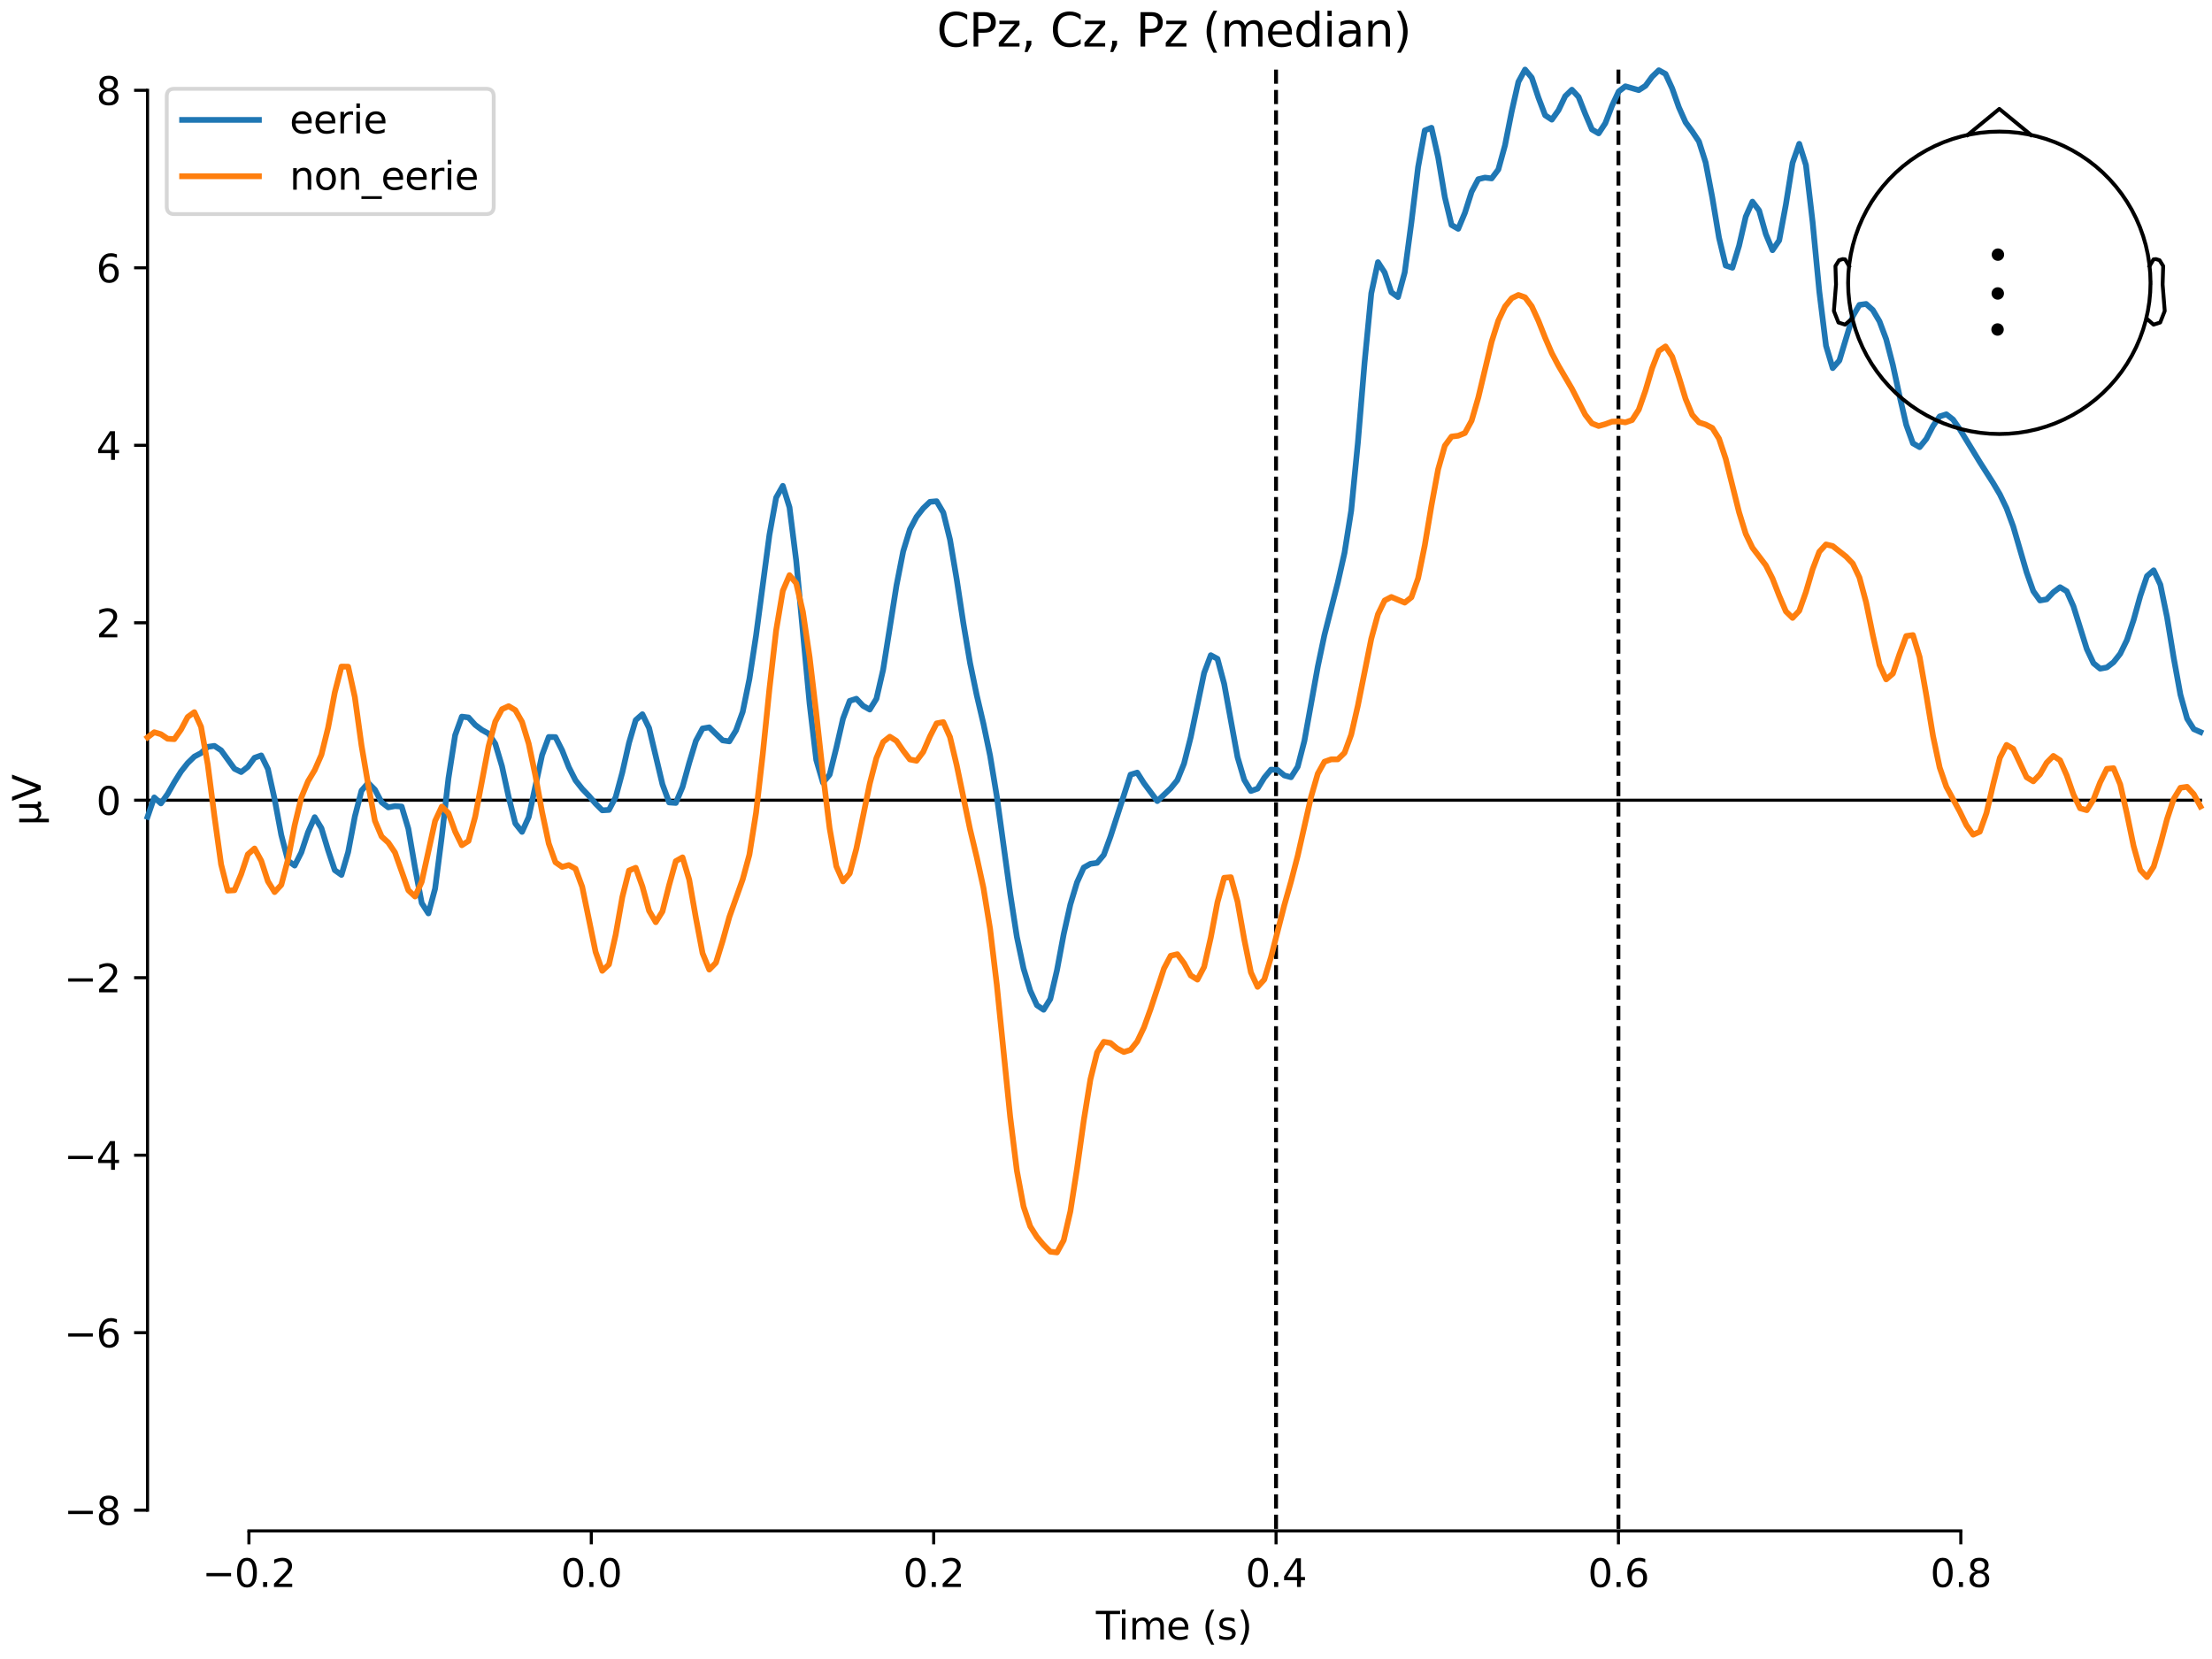<?xml version="1.0" encoding="utf-8" standalone="no"?>
<!DOCTYPE svg PUBLIC "-//W3C//DTD SVG 1.1//EN"
  "http://www.w3.org/Graphics/SVG/1.1/DTD/svg11.dtd">
<svg xmlns:xlink="http://www.w3.org/1999/xlink" width="576pt" height="432pt" viewBox="0 0 576 432" xmlns="http://www.w3.org/2000/svg" version="1.1">
 <defs>
  <style type="text/css">*{stroke-linejoin: round; stroke-linecap: butt}</style>
 </defs>
 <g id="figure_1">
  <g id="patch_1">
   <path d="M 0 432 
L 576 432 
L 576 0 
L 0 0 
z
" style="fill: #ffffff"/>
  </g>
  <g id="axes_1">
   <g id="patch_2">
    <path d="M 38.421 398.644 
L 573 398.644 
L 573 18.118 
L 38.421 18.118 
L 38.421 398.644 
z
" style="fill: none; opacity: 0"/>
   </g>
   <g id="patch_3">
    <path d="M 38.421 393.245 
L 38.421 23.517 
" style="fill: none; stroke: #000000; stroke-width: 0.8; stroke-linejoin: miter; stroke-linecap: square"/>
   </g>
   <g id="LineCollection_1">
    <path d="M 332.282 18.118 
L 332.282 398.644 
" clip-path="url(#pbbc30644c7)" style="fill: none; stroke-dasharray: 3.7,1.6; stroke-dashoffset: 0; stroke: #000000"/>
    <path d="M 421.437 18.118 
L 421.437 398.644 
" clip-path="url(#pbbc30644c7)" style="fill: none; stroke-dasharray: 3.7,1.6; stroke-dashoffset: 0; stroke: #000000"/>
   </g>
   <g id="matplotlib.axis_1">
    <g id="xtick_1">
     <g id="line2d_1">
      <defs>
       <path id="m40dc0e1b56" d="M 0 0 
L 0 3.5 
" style="stroke: #000000; stroke-width: 0.8"/>
      </defs>
      <g>
       <use xlink:href="#m40dc0e1b56" x="64.819" y="398.644" style="stroke: #000000; stroke-width: 0.8"/>
      </g>
     </g>
     <g id="text_1">
      <!-- −0.2 -->
      <g transform="translate(52.677 413.242) scale(0.1 -0.1)">
       <defs>
        <path id="DejaVuSans-2212" d="M 678 2272 
L 4684 2272 
L 4684 1741 
L 678 1741 
L 678 2272 
z
" transform="scale(0.016)"/>
        <path id="DejaVuSans-30" d="M 2034 4250 
Q 1547 4250 1301 3770 
Q 1056 3291 1056 2328 
Q 1056 1369 1301 889 
Q 1547 409 2034 409 
Q 2525 409 2770 889 
Q 3016 1369 3016 2328 
Q 3016 3291 2770 3770 
Q 2525 4250 2034 4250 
z
M 2034 4750 
Q 2819 4750 3233 4129 
Q 3647 3509 3647 2328 
Q 3647 1150 3233 529 
Q 2819 -91 2034 -91 
Q 1250 -91 836 529 
Q 422 1150 422 2328 
Q 422 3509 836 4129 
Q 1250 4750 2034 4750 
z
" transform="scale(0.016)"/>
        <path id="DejaVuSans-2e" d="M 684 794 
L 1344 794 
L 1344 0 
L 684 0 
L 684 794 
z
" transform="scale(0.016)"/>
        <path id="DejaVuSans-32" d="M 1228 531 
L 3431 531 
L 3431 0 
L 469 0 
L 469 531 
Q 828 903 1448 1529 
Q 2069 2156 2228 2338 
Q 2531 2678 2651 2914 
Q 2772 3150 2772 3378 
Q 2772 3750 2511 3984 
Q 2250 4219 1831 4219 
Q 1534 4219 1204 4116 
Q 875 4013 500 3803 
L 500 4441 
Q 881 4594 1212 4672 
Q 1544 4750 1819 4750 
Q 2544 4750 2975 4387 
Q 3406 4025 3406 3419 
Q 3406 3131 3298 2873 
Q 3191 2616 2906 2266 
Q 2828 2175 2409 1742 
Q 1991 1309 1228 531 
z
" transform="scale(0.016)"/>
       </defs>
       <use xlink:href="#DejaVuSans-2212"/>
       <use xlink:href="#DejaVuSans-30" transform="translate(83.789 0)"/>
       <use xlink:href="#DejaVuSans-2e" transform="translate(147.412 0)"/>
       <use xlink:href="#DejaVuSans-32" transform="translate(179.199 0)"/>
      </g>
     </g>
    </g>
    <g id="xtick_2">
     <g id="line2d_2">
      <g>
       <use xlink:href="#m40dc0e1b56" x="153.973" y="398.644" style="stroke: #000000; stroke-width: 0.8"/>
      </g>
     </g>
     <g id="text_2">
      <!-- 0.0 -->
      <g transform="translate(146.022 413.242) scale(0.1 -0.1)">
       <use xlink:href="#DejaVuSans-30"/>
       <use xlink:href="#DejaVuSans-2e" transform="translate(63.623 0)"/>
       <use xlink:href="#DejaVuSans-30" transform="translate(95.41 0)"/>
      </g>
     </g>
    </g>
    <g id="xtick_3">
     <g id="line2d_3">
      <g>
       <use xlink:href="#m40dc0e1b56" x="243.128" y="398.644" style="stroke: #000000; stroke-width: 0.8"/>
      </g>
     </g>
     <g id="text_3">
      <!-- 0.2 -->
      <g transform="translate(235.176 413.242) scale(0.1 -0.1)">
       <use xlink:href="#DejaVuSans-30"/>
       <use xlink:href="#DejaVuSans-2e" transform="translate(63.623 0)"/>
       <use xlink:href="#DejaVuSans-32" transform="translate(95.41 0)"/>
      </g>
     </g>
    </g>
    <g id="xtick_4">
     <g id="line2d_4">
      <g>
       <use xlink:href="#m40dc0e1b56" x="332.282" y="398.644" style="stroke: #000000; stroke-width: 0.8"/>
      </g>
     </g>
     <g id="text_4">
      <!-- 0.4 -->
      <g transform="translate(324.331 413.242) scale(0.1 -0.1)">
       <defs>
        <path id="DejaVuSans-34" d="M 2419 4116 
L 825 1625 
L 2419 1625 
L 2419 4116 
z
M 2253 4666 
L 3047 4666 
L 3047 1625 
L 3713 1625 
L 3713 1100 
L 3047 1100 
L 3047 0 
L 2419 0 
L 2419 1100 
L 313 1100 
L 313 1709 
L 2253 4666 
z
" transform="scale(0.016)"/>
       </defs>
       <use xlink:href="#DejaVuSans-30"/>
       <use xlink:href="#DejaVuSans-2e" transform="translate(63.623 0)"/>
       <use xlink:href="#DejaVuSans-34" transform="translate(95.41 0)"/>
      </g>
     </g>
    </g>
    <g id="xtick_5">
     <g id="line2d_5">
      <g>
       <use xlink:href="#m40dc0e1b56" x="421.437" y="398.644" style="stroke: #000000; stroke-width: 0.8"/>
      </g>
     </g>
     <g id="text_5">
      <!-- 0.6 -->
      <g transform="translate(413.485 413.242) scale(0.1 -0.1)">
       <defs>
        <path id="DejaVuSans-36" d="M 2113 2584 
Q 1688 2584 1439 2293 
Q 1191 2003 1191 1497 
Q 1191 994 1439 701 
Q 1688 409 2113 409 
Q 2538 409 2786 701 
Q 3034 994 3034 1497 
Q 3034 2003 2786 2293 
Q 2538 2584 2113 2584 
z
M 3366 4563 
L 3366 3988 
Q 3128 4100 2886 4159 
Q 2644 4219 2406 4219 
Q 1781 4219 1451 3797 
Q 1122 3375 1075 2522 
Q 1259 2794 1537 2939 
Q 1816 3084 2150 3084 
Q 2853 3084 3261 2657 
Q 3669 2231 3669 1497 
Q 3669 778 3244 343 
Q 2819 -91 2113 -91 
Q 1303 -91 875 529 
Q 447 1150 447 2328 
Q 447 3434 972 4092 
Q 1497 4750 2381 4750 
Q 2619 4750 2861 4703 
Q 3103 4656 3366 4563 
z
" transform="scale(0.016)"/>
       </defs>
       <use xlink:href="#DejaVuSans-30"/>
       <use xlink:href="#DejaVuSans-2e" transform="translate(63.623 0)"/>
       <use xlink:href="#DejaVuSans-36" transform="translate(95.41 0)"/>
      </g>
     </g>
    </g>
    <g id="xtick_6">
     <g id="line2d_6">
      <g>
       <use xlink:href="#m40dc0e1b56" x="510.592" y="398.644" style="stroke: #000000; stroke-width: 0.8"/>
      </g>
     </g>
     <g id="text_6">
      <!-- 0.8 -->
      <g transform="translate(502.64 413.242) scale(0.1 -0.1)">
       <defs>
        <path id="DejaVuSans-38" d="M 2034 2216 
Q 1584 2216 1326 1975 
Q 1069 1734 1069 1313 
Q 1069 891 1326 650 
Q 1584 409 2034 409 
Q 2484 409 2743 651 
Q 3003 894 3003 1313 
Q 3003 1734 2745 1975 
Q 2488 2216 2034 2216 
z
M 1403 2484 
Q 997 2584 770 2862 
Q 544 3141 544 3541 
Q 544 4100 942 4425 
Q 1341 4750 2034 4750 
Q 2731 4750 3128 4425 
Q 3525 4100 3525 3541 
Q 3525 3141 3298 2862 
Q 3072 2584 2669 2484 
Q 3125 2378 3379 2068 
Q 3634 1759 3634 1313 
Q 3634 634 3220 271 
Q 2806 -91 2034 -91 
Q 1263 -91 848 271 
Q 434 634 434 1313 
Q 434 1759 690 2068 
Q 947 2378 1403 2484 
z
M 1172 3481 
Q 1172 3119 1398 2916 
Q 1625 2713 2034 2713 
Q 2441 2713 2670 2916 
Q 2900 3119 2900 3481 
Q 2900 3844 2670 4047 
Q 2441 4250 2034 4250 
Q 1625 4250 1398 4047 
Q 1172 3844 1172 3481 
z
" transform="scale(0.016)"/>
       </defs>
       <use xlink:href="#DejaVuSans-30"/>
       <use xlink:href="#DejaVuSans-2e" transform="translate(63.623 0)"/>
       <use xlink:href="#DejaVuSans-38" transform="translate(95.41 0)"/>
      </g>
     </g>
    </g>
    <g id="text_7">
     <!-- Time (s) -->
     <g transform="translate(285.381 426.92) scale(0.1 -0.1)">
      <defs>
       <path id="DejaVuSans-54" d="M -19 4666 
L 3928 4666 
L 3928 4134 
L 2272 4134 
L 2272 0 
L 1638 0 
L 1638 4134 
L -19 4134 
L -19 4666 
z
" transform="scale(0.016)"/>
       <path id="DejaVuSans-69" d="M 603 3500 
L 1178 3500 
L 1178 0 
L 603 0 
L 603 3500 
z
M 603 4863 
L 1178 4863 
L 1178 4134 
L 603 4134 
L 603 4863 
z
" transform="scale(0.016)"/>
       <path id="DejaVuSans-6d" d="M 3328 2828 
Q 3544 3216 3844 3400 
Q 4144 3584 4550 3584 
Q 5097 3584 5394 3201 
Q 5691 2819 5691 2113 
L 5691 0 
L 5113 0 
L 5113 2094 
Q 5113 2597 4934 2840 
Q 4756 3084 4391 3084 
Q 3944 3084 3684 2787 
Q 3425 2491 3425 1978 
L 3425 0 
L 2847 0 
L 2847 2094 
Q 2847 2600 2669 2842 
Q 2491 3084 2119 3084 
Q 1678 3084 1418 2786 
Q 1159 2488 1159 1978 
L 1159 0 
L 581 0 
L 581 3500 
L 1159 3500 
L 1159 2956 
Q 1356 3278 1631 3431 
Q 1906 3584 2284 3584 
Q 2666 3584 2933 3390 
Q 3200 3197 3328 2828 
z
" transform="scale(0.016)"/>
       <path id="DejaVuSans-65" d="M 3597 1894 
L 3597 1613 
L 953 1613 
Q 991 1019 1311 708 
Q 1631 397 2203 397 
Q 2534 397 2845 478 
Q 3156 559 3463 722 
L 3463 178 
Q 3153 47 2828 -22 
Q 2503 -91 2169 -91 
Q 1331 -91 842 396 
Q 353 884 353 1716 
Q 353 2575 817 3079 
Q 1281 3584 2069 3584 
Q 2775 3584 3186 3129 
Q 3597 2675 3597 1894 
z
M 3022 2063 
Q 3016 2534 2758 2815 
Q 2500 3097 2075 3097 
Q 1594 3097 1305 2825 
Q 1016 2553 972 2059 
L 3022 2063 
z
" transform="scale(0.016)"/>
       <path id="DejaVuSans-20" transform="scale(0.016)"/>
       <path id="DejaVuSans-28" d="M 1984 4856 
Q 1566 4138 1362 3434 
Q 1159 2731 1159 2009 
Q 1159 1288 1364 580 
Q 1569 -128 1984 -844 
L 1484 -844 
Q 1016 -109 783 600 
Q 550 1309 550 2009 
Q 550 2706 781 3412 
Q 1013 4119 1484 4856 
L 1984 4856 
z
" transform="scale(0.016)"/>
       <path id="DejaVuSans-73" d="M 2834 3397 
L 2834 2853 
Q 2591 2978 2328 3040 
Q 2066 3103 1784 3103 
Q 1356 3103 1142 2972 
Q 928 2841 928 2578 
Q 928 2378 1081 2264 
Q 1234 2150 1697 2047 
L 1894 2003 
Q 2506 1872 2764 1633 
Q 3022 1394 3022 966 
Q 3022 478 2636 193 
Q 2250 -91 1575 -91 
Q 1294 -91 989 -36 
Q 684 19 347 128 
L 347 722 
Q 666 556 975 473 
Q 1284 391 1588 391 
Q 1994 391 2212 530 
Q 2431 669 2431 922 
Q 2431 1156 2273 1281 
Q 2116 1406 1581 1522 
L 1381 1569 
Q 847 1681 609 1914 
Q 372 2147 372 2553 
Q 372 3047 722 3315 
Q 1072 3584 1716 3584 
Q 2034 3584 2315 3537 
Q 2597 3491 2834 3397 
z
" transform="scale(0.016)"/>
       <path id="DejaVuSans-29" d="M 513 4856 
L 1013 4856 
Q 1481 4119 1714 3412 
Q 1947 2706 1947 2009 
Q 1947 1309 1714 600 
Q 1481 -109 1013 -844 
L 513 -844 
Q 928 -128 1133 580 
Q 1338 1288 1338 2009 
Q 1338 2731 1133 3434 
Q 928 4138 513 4856 
z
" transform="scale(0.016)"/>
      </defs>
      <use xlink:href="#DejaVuSans-54"/>
      <use xlink:href="#DejaVuSans-69" transform="translate(57.959 0)"/>
      <use xlink:href="#DejaVuSans-6d" transform="translate(85.742 0)"/>
      <use xlink:href="#DejaVuSans-65" transform="translate(183.154 0)"/>
      <use xlink:href="#DejaVuSans-20" transform="translate(244.678 0)"/>
      <use xlink:href="#DejaVuSans-28" transform="translate(276.465 0)"/>
      <use xlink:href="#DejaVuSans-73" transform="translate(315.479 0)"/>
      <use xlink:href="#DejaVuSans-29" transform="translate(367.578 0)"/>
     </g>
    </g>
   </g>
   <g id="matplotlib.axis_2">
    <g id="ytick_1">
     <g id="line2d_7">
      <defs>
       <path id="ma858493336" d="M 0 0 
L -3.5 0 
" style="stroke: #000000; stroke-width: 0.8"/>
      </defs>
      <g>
       <use xlink:href="#ma858493336" x="38.421" y="393.245" style="stroke: #000000; stroke-width: 0.8"/>
      </g>
     </g>
     <g id="text_8">
      <!-- −8 -->
      <g transform="translate(16.678 397.044) scale(0.1 -0.1)">
       <use xlink:href="#DejaVuSans-2212"/>
       <use xlink:href="#DejaVuSans-38" transform="translate(83.789 0)"/>
      </g>
     </g>
    </g>
    <g id="ytick_2">
     <g id="line2d_8">
      <g>
       <use xlink:href="#ma858493336" x="38.421" y="347.029" style="stroke: #000000; stroke-width: 0.8"/>
      </g>
     </g>
     <g id="text_9">
      <!-- −6 -->
      <g transform="translate(16.678 350.828) scale(0.1 -0.1)">
       <use xlink:href="#DejaVuSans-2212"/>
       <use xlink:href="#DejaVuSans-36" transform="translate(83.789 0)"/>
      </g>
     </g>
    </g>
    <g id="ytick_3">
     <g id="line2d_9">
      <g>
       <use xlink:href="#ma858493336" x="38.421" y="300.813" style="stroke: #000000; stroke-width: 0.8"/>
      </g>
     </g>
     <g id="text_10">
      <!-- −4 -->
      <g transform="translate(16.678 304.612) scale(0.1 -0.1)">
       <use xlink:href="#DejaVuSans-2212"/>
       <use xlink:href="#DejaVuSans-34" transform="translate(83.789 0)"/>
      </g>
     </g>
    </g>
    <g id="ytick_4">
     <g id="line2d_10">
      <g>
       <use xlink:href="#ma858493336" x="38.421" y="254.597" style="stroke: #000000; stroke-width: 0.8"/>
      </g>
     </g>
     <g id="text_11">
      <!-- −2 -->
      <g transform="translate(16.678 258.396) scale(0.1 -0.1)">
       <use xlink:href="#DejaVuSans-2212"/>
       <use xlink:href="#DejaVuSans-32" transform="translate(83.789 0)"/>
      </g>
     </g>
    </g>
    <g id="ytick_5">
     <g id="line2d_11">
      <g>
       <use xlink:href="#ma858493336" x="38.421" y="208.381" style="stroke: #000000; stroke-width: 0.8"/>
      </g>
     </g>
     <g id="text_12">
      <!-- 0 -->
      <g transform="translate(25.058 212.18) scale(0.1 -0.1)">
       <use xlink:href="#DejaVuSans-30"/>
      </g>
     </g>
    </g>
    <g id="ytick_6">
     <g id="line2d_12">
      <g>
       <use xlink:href="#ma858493336" x="38.421" y="162.165" style="stroke: #000000; stroke-width: 0.8"/>
      </g>
     </g>
     <g id="text_13">
      <!-- 2 -->
      <g transform="translate(25.058 165.964) scale(0.1 -0.1)">
       <use xlink:href="#DejaVuSans-32"/>
      </g>
     </g>
    </g>
    <g id="ytick_7">
     <g id="line2d_13">
      <g>
       <use xlink:href="#ma858493336" x="38.421" y="115.949" style="stroke: #000000; stroke-width: 0.8"/>
      </g>
     </g>
     <g id="text_14">
      <!-- 4 -->
      <g transform="translate(25.058 119.748) scale(0.1 -0.1)">
       <use xlink:href="#DejaVuSans-34"/>
      </g>
     </g>
    </g>
    <g id="ytick_8">
     <g id="line2d_14">
      <g>
       <use xlink:href="#ma858493336" x="38.421" y="69.733" style="stroke: #000000; stroke-width: 0.8"/>
      </g>
     </g>
     <g id="text_15">
      <!-- 6 -->
      <g transform="translate(25.058 73.532) scale(0.1 -0.1)">
       <use xlink:href="#DejaVuSans-36"/>
      </g>
     </g>
    </g>
    <g id="ytick_9">
     <g id="line2d_15">
      <g>
       <use xlink:href="#ma858493336" x="38.421" y="23.517" style="stroke: #000000; stroke-width: 0.8"/>
      </g>
     </g>
     <g id="text_16">
      <!-- 8 -->
      <g transform="translate(25.058 27.316) scale(0.1 -0.1)">
       <use xlink:href="#DejaVuSans-38"/>
      </g>
     </g>
    </g>
    <g id="text_17">
     <!-- µV -->
     <g transform="translate(10.599 214.982) rotate(-90) scale(0.1 -0.1)">
      <defs>
       <path id="DejaVuSans-b5" d="M 544 -1331 
L 544 3500 
L 1119 3500 
L 1119 1325 
Q 1119 872 1334 640 
Q 1550 409 1972 409 
Q 2434 409 2667 671 
Q 2900 934 2900 1459 
L 2900 3500 
L 3475 3500 
L 3475 806 
Q 3475 619 3529 530 
Q 3584 441 3700 441 
Q 3728 441 3778 458 
Q 3828 475 3916 513 
L 3916 50 
Q 3788 -22 3673 -56 
Q 3559 -91 3450 -91 
Q 3234 -91 3106 31 
Q 2978 153 2931 403 
Q 2775 156 2548 32 
Q 2322 -91 2016 -91 
Q 1697 -91 1473 31 
Q 1250 153 1119 397 
L 1119 -1331 
L 544 -1331 
z
" transform="scale(0.016)"/>
       <path id="DejaVuSans-56" d="M 1831 0 
L 50 4666 
L 709 4666 
L 2188 738 
L 3669 4666 
L 4325 4666 
L 2547 0 
L 1831 0 
z
" transform="scale(0.016)"/>
      </defs>
      <use xlink:href="#DejaVuSans-b5"/>
      <use xlink:href="#DejaVuSans-56" transform="translate(63.623 0)"/>
     </g>
    </g>
   </g>
   <g id="patch_4">
    <path d="M 64.819 398.644 
L 510.592 398.644 
" style="fill: none; stroke: #000000; stroke-width: 0.8; stroke-linejoin: miter; stroke-linecap: square"/>
   </g>
   <g id="patch_5">
    <path d="M 38.421 208.381 
L 573 208.381 
" style="fill: none; stroke: #000000; stroke-width: 0.8; stroke-linejoin: miter; stroke-linecap: square"/>
   </g>
   <g id="text_18">
    <!-- CPz, Cz, Pz (median) -->
    <g transform="translate(243.94 12.118) scale(0.12 -0.12)">
     <defs>
      <path id="DejaVuSans-43" d="M 4122 4306 
L 4122 3641 
Q 3803 3938 3442 4084 
Q 3081 4231 2675 4231 
Q 1875 4231 1450 3742 
Q 1025 3253 1025 2328 
Q 1025 1406 1450 917 
Q 1875 428 2675 428 
Q 3081 428 3442 575 
Q 3803 722 4122 1019 
L 4122 359 
Q 3791 134 3420 21 
Q 3050 -91 2638 -91 
Q 1578 -91 968 557 
Q 359 1206 359 2328 
Q 359 3453 968 4101 
Q 1578 4750 2638 4750 
Q 3056 4750 3426 4639 
Q 3797 4528 4122 4306 
z
" transform="scale(0.016)"/>
      <path id="DejaVuSans-50" d="M 1259 4147 
L 1259 2394 
L 2053 2394 
Q 2494 2394 2734 2622 
Q 2975 2850 2975 3272 
Q 2975 3691 2734 3919 
Q 2494 4147 2053 4147 
L 1259 4147 
z
M 628 4666 
L 2053 4666 
Q 2838 4666 3239 4311 
Q 3641 3956 3641 3272 
Q 3641 2581 3239 2228 
Q 2838 1875 2053 1875 
L 1259 1875 
L 1259 0 
L 628 0 
L 628 4666 
z
" transform="scale(0.016)"/>
      <path id="DejaVuSans-7a" d="M 353 3500 
L 3084 3500 
L 3084 2975 
L 922 459 
L 3084 459 
L 3084 0 
L 275 0 
L 275 525 
L 2438 3041 
L 353 3041 
L 353 3500 
z
" transform="scale(0.016)"/>
      <path id="DejaVuSans-2c" d="M 750 794 
L 1409 794 
L 1409 256 
L 897 -744 
L 494 -744 
L 750 256 
L 750 794 
z
" transform="scale(0.016)"/>
      <path id="DejaVuSans-64" d="M 2906 2969 
L 2906 4863 
L 3481 4863 
L 3481 0 
L 2906 0 
L 2906 525 
Q 2725 213 2448 61 
Q 2172 -91 1784 -91 
Q 1150 -91 751 415 
Q 353 922 353 1747 
Q 353 2572 751 3078 
Q 1150 3584 1784 3584 
Q 2172 3584 2448 3432 
Q 2725 3281 2906 2969 
z
M 947 1747 
Q 947 1113 1208 752 
Q 1469 391 1925 391 
Q 2381 391 2643 752 
Q 2906 1113 2906 1747 
Q 2906 2381 2643 2742 
Q 2381 3103 1925 3103 
Q 1469 3103 1208 2742 
Q 947 2381 947 1747 
z
" transform="scale(0.016)"/>
      <path id="DejaVuSans-61" d="M 2194 1759 
Q 1497 1759 1228 1600 
Q 959 1441 959 1056 
Q 959 750 1161 570 
Q 1363 391 1709 391 
Q 2188 391 2477 730 
Q 2766 1069 2766 1631 
L 2766 1759 
L 2194 1759 
z
M 3341 1997 
L 3341 0 
L 2766 0 
L 2766 531 
Q 2569 213 2275 61 
Q 1981 -91 1556 -91 
Q 1019 -91 701 211 
Q 384 513 384 1019 
Q 384 1609 779 1909 
Q 1175 2209 1959 2209 
L 2766 2209 
L 2766 2266 
Q 2766 2663 2505 2880 
Q 2244 3097 1772 3097 
Q 1472 3097 1187 3025 
Q 903 2953 641 2809 
L 641 3341 
Q 956 3463 1253 3523 
Q 1550 3584 1831 3584 
Q 2591 3584 2966 3190 
Q 3341 2797 3341 1997 
z
" transform="scale(0.016)"/>
      <path id="DejaVuSans-6e" d="M 3513 2113 
L 3513 0 
L 2938 0 
L 2938 2094 
Q 2938 2591 2744 2837 
Q 2550 3084 2163 3084 
Q 1697 3084 1428 2787 
Q 1159 2491 1159 1978 
L 1159 0 
L 581 0 
L 581 3500 
L 1159 3500 
L 1159 2956 
Q 1366 3272 1645 3428 
Q 1925 3584 2291 3584 
Q 2894 3584 3203 3211 
Q 3513 2838 3513 2113 
z
" transform="scale(0.016)"/>
     </defs>
     <use xlink:href="#DejaVuSans-43"/>
     <use xlink:href="#DejaVuSans-50" transform="translate(69.824 0)"/>
     <use xlink:href="#DejaVuSans-7a" transform="translate(130.127 0)"/>
     <use xlink:href="#DejaVuSans-2c" transform="translate(182.617 0)"/>
     <use xlink:href="#DejaVuSans-20" transform="translate(214.404 0)"/>
     <use xlink:href="#DejaVuSans-43" transform="translate(246.191 0)"/>
     <use xlink:href="#DejaVuSans-7a" transform="translate(316.016 0)"/>
     <use xlink:href="#DejaVuSans-2c" transform="translate(368.506 0)"/>
     <use xlink:href="#DejaVuSans-20" transform="translate(400.293 0)"/>
     <use xlink:href="#DejaVuSans-50" transform="translate(432.08 0)"/>
     <use xlink:href="#DejaVuSans-7a" transform="translate(492.383 0)"/>
     <use xlink:href="#DejaVuSans-20" transform="translate(544.873 0)"/>
     <use xlink:href="#DejaVuSans-28" transform="translate(576.66 0)"/>
     <use xlink:href="#DejaVuSans-6d" transform="translate(615.674 0)"/>
     <use xlink:href="#DejaVuSans-65" transform="translate(713.086 0)"/>
     <use xlink:href="#DejaVuSans-64" transform="translate(774.609 0)"/>
     <use xlink:href="#DejaVuSans-69" transform="translate(838.086 0)"/>
     <use xlink:href="#DejaVuSans-61" transform="translate(865.869 0)"/>
     <use xlink:href="#DejaVuSans-6e" transform="translate(927.148 0)"/>
     <use xlink:href="#DejaVuSans-29" transform="translate(990.527 0)"/>
    </g>
   </g>
   <g id="legend_1">
    <g id="patch_6">
     <path d="M 45.421 55.753 
L 126.563 55.753 
Q 128.563 55.753 128.563 53.753 
L 128.563 25.118 
Q 128.563 23.118 126.563 23.118 
L 45.421 23.118 
Q 43.421 23.118 43.421 25.118 
L 43.421 53.753 
Q 43.421 55.753 45.421 55.753 
z
" style="fill: #ffffff; opacity: 0.8; stroke: #cccccc; stroke-linejoin: miter"/>
    </g>
    <g id="line2d_16">
     <path d="M 47.421 31.217 
L 57.421 31.217 
L 67.421 31.217 
" style="fill: none; stroke: #1f77b4; stroke-width: 1.5; stroke-linecap: square"/>
    </g>
    <g id="text_19">
     <!-- eerie -->
     <g transform="translate(75.421 34.717) scale(0.1 -0.1)">
      <defs>
       <path id="DejaVuSans-72" d="M 2631 2963 
Q 2534 3019 2420 3045 
Q 2306 3072 2169 3072 
Q 1681 3072 1420 2755 
Q 1159 2438 1159 1844 
L 1159 0 
L 581 0 
L 581 3500 
L 1159 3500 
L 1159 2956 
Q 1341 3275 1631 3429 
Q 1922 3584 2338 3584 
Q 2397 3584 2469 3576 
Q 2541 3569 2628 3553 
L 2631 2963 
z
" transform="scale(0.016)"/>
      </defs>
      <use xlink:href="#DejaVuSans-65"/>
      <use xlink:href="#DejaVuSans-65" transform="translate(61.523 0)"/>
      <use xlink:href="#DejaVuSans-72" transform="translate(123.047 0)"/>
      <use xlink:href="#DejaVuSans-69" transform="translate(164.16 0)"/>
      <use xlink:href="#DejaVuSans-65" transform="translate(191.943 0)"/>
     </g>
    </g>
    <g id="line2d_17">
     <path d="M 47.421 45.895 
L 57.421 45.895 
L 67.421 45.895 
" style="fill: none; stroke: #ff7f0e; stroke-width: 1.5; stroke-linecap: square"/>
    </g>
    <g id="text_20">
     <!-- non_eerie -->
     <g transform="translate(75.421 49.395) scale(0.1 -0.1)">
      <defs>
       <path id="DejaVuSans-6f" d="M 1959 3097 
Q 1497 3097 1228 2736 
Q 959 2375 959 1747 
Q 959 1119 1226 758 
Q 1494 397 1959 397 
Q 2419 397 2687 759 
Q 2956 1122 2956 1747 
Q 2956 2369 2687 2733 
Q 2419 3097 1959 3097 
z
M 1959 3584 
Q 2709 3584 3137 3096 
Q 3566 2609 3566 1747 
Q 3566 888 3137 398 
Q 2709 -91 1959 -91 
Q 1206 -91 779 398 
Q 353 888 353 1747 
Q 353 2609 779 3096 
Q 1206 3584 1959 3584 
z
" transform="scale(0.016)"/>
       <path id="DejaVuSans-5f" d="M 3263 -1063 
L 3263 -1509 
L -63 -1509 
L -63 -1063 
L 3263 -1063 
z
" transform="scale(0.016)"/>
      </defs>
      <use xlink:href="#DejaVuSans-6e"/>
      <use xlink:href="#DejaVuSans-6f" transform="translate(63.379 0)"/>
      <use xlink:href="#DejaVuSans-6e" transform="translate(124.561 0)"/>
      <use xlink:href="#DejaVuSans-5f" transform="translate(187.939 0)"/>
      <use xlink:href="#DejaVuSans-65" transform="translate(237.939 0)"/>
      <use xlink:href="#DejaVuSans-65" transform="translate(299.463 0)"/>
      <use xlink:href="#DejaVuSans-72" transform="translate(360.986 0)"/>
      <use xlink:href="#DejaVuSans-69" transform="translate(402.1 0)"/>
      <use xlink:href="#DejaVuSans-65" transform="translate(429.883 0)"/>
     </g>
    </g>
   </g>
   <g id="line2d_18">
    <path d="M 38.421 212.715 
L 40.162 207.651 
L 41.903 209.205 
L 43.644 206.751 
L 45.386 203.695 
L 47.127 200.918 
L 48.868 198.709 
L 50.61 197.011 
L 52.351 196.088 
L 54.092 194.481 
L 55.834 194.226 
L 57.575 195.379 
L 61.057 200.183 
L 62.799 201.039 
L 64.54 199.677 
L 66.281 197.322 
L 68.023 196.708 
L 69.764 200.254 
L 71.505 208.09 
L 73.247 217.431 
L 74.988 224.116 
L 76.729 225.396 
L 78.47 221.959 
L 80.212 216.698 
L 81.953 212.791 
L 83.694 215.643 
L 85.436 221.405 
L 87.177 226.595 
L 88.918 227.824 
L 90.66 221.885 
L 92.401 212.621 
L 94.142 205.879 
L 95.883 203.877 
L 97.625 205.625 
L 99.366 208.907 
L 101.107 210.235 
L 102.849 209.905 
L 104.59 210.02 
L 106.331 215.804 
L 108.073 225.994 
L 109.814 235.153 
L 111.555 237.848 
L 113.296 231.411 
L 115.038 217.854 
L 116.779 202.666 
L 118.52 191.429 
L 120.262 186.611 
L 122.003 186.83 
L 123.744 188.761 
L 125.486 190.071 
L 127.227 191.022 
L 128.968 193.671 
L 130.709 199.501 
L 132.451 207.527 
L 134.192 214.428 
L 135.933 216.621 
L 137.675 212.768 
L 141.157 196.617 
L 142.899 191.909 
L 144.64 191.936 
L 146.381 195.386 
L 148.122 199.764 
L 149.864 203.197 
L 151.605 205.407 
L 153.346 207.225 
L 155.088 209.27 
L 156.829 211.007 
L 158.57 210.902 
L 160.312 207.594 
L 162.053 201.136 
L 163.794 193.44 
L 165.535 187.519 
L 167.277 185.982 
L 169.018 189.571 
L 172.501 204.231 
L 174.242 208.956 
L 175.983 209.083 
L 177.725 204.953 
L 179.466 198.666 
L 181.207 192.931 
L 182.948 189.696 
L 184.69 189.398 
L 188.172 192.791 
L 189.914 193.05 
L 191.655 190.196 
L 193.396 185.369 
L 195.138 176.846 
L 196.879 165.464 
L 200.361 139.252 
L 202.103 129.586 
L 203.844 126.519 
L 205.585 132.11 
L 207.327 145.975 
L 210.809 183.161 
L 212.551 197.898 
L 214.292 203.8 
L 216.033 201.732 
L 217.774 194.73 
L 219.516 187.139 
L 221.257 182.511 
L 222.998 181.951 
L 224.74 183.793 
L 226.481 184.767 
L 228.222 181.949 
L 229.964 174.39 
L 233.446 152.448 
L 235.187 143.567 
L 236.929 137.867 
L 238.67 134.574 
L 240.411 132.344 
L 242.153 130.679 
L 243.894 130.516 
L 245.635 133.484 
L 247.377 140.511 
L 249.118 150.836 
L 250.859 162.285 
L 252.6 172.632 
L 254.342 181.026 
L 256.083 188.449 
L 257.824 196.806 
L 259.566 207.379 
L 263.048 232.658 
L 264.79 243.952 
L 266.531 252.213 
L 268.272 257.939 
L 270.013 261.76 
L 271.755 262.942 
L 273.496 260.124 
L 275.237 252.636 
L 276.979 243.293 
L 278.72 235.505 
L 280.461 229.751 
L 282.203 225.913 
L 283.944 224.933 
L 285.685 224.689 
L 287.427 222.608 
L 289.168 217.843 
L 294.392 201.713 
L 296.133 201.183 
L 297.874 203.931 
L 301.357 208.603 
L 304.84 205.29 
L 306.581 203.143 
L 308.322 198.83 
L 310.063 191.957 
L 313.546 175.241 
L 315.287 170.613 
L 317.029 171.552 
L 318.77 178.059 
L 322.253 197.164 
L 323.994 203.058 
L 325.735 205.976 
L 327.476 205.359 
L 329.218 202.517 
L 330.959 200.414 
L 332.7 200.489 
L 334.442 201.923 
L 336.183 202.393 
L 337.924 199.643 
L 339.666 192.911 
L 343.148 173.579 
L 344.889 165.312 
L 348.372 151.665 
L 350.113 143.949 
L 351.855 132.942 
L 353.596 115.221 
L 355.337 94.36 
L 357.079 76.383 
L 358.82 68.269 
L 360.561 70.954 
L 362.302 76.101 
L 364.044 77.362 
L 365.785 70.939 
L 367.526 57.901 
L 369.268 43.519 
L 371.009 33.963 
L 372.75 33.268 
L 374.492 40.968 
L 376.233 51.351 
L 377.974 58.585 
L 379.715 59.587 
L 381.457 55.434 
L 383.198 49.962 
L 384.939 46.669 
L 386.681 46.246 
L 388.422 46.462 
L 390.163 44.147 
L 391.905 37.821 
L 393.646 29.003 
L 395.387 21.32 
L 397.128 18.118 
L 398.87 20.226 
L 400.611 25.44 
L 402.352 30.018 
L 404.094 31.158 
L 405.835 28.697 
L 407.576 25.05 
L 409.318 23.361 
L 411.059 25.237 
L 412.8 29.656 
L 414.541 33.715 
L 416.283 34.726 
L 418.024 32.086 
L 419.765 27.549 
L 421.507 23.812 
L 423.248 22.473 
L 426.731 23.468 
L 428.472 22.35 
L 430.213 19.974 
L 431.954 18.293 
L 433.696 19.238 
L 435.437 23.031 
L 437.178 27.948 
L 438.92 31.853 
L 440.661 34.218 
L 442.402 36.838 
L 444.144 42.31 
L 445.885 51.462 
L 447.626 61.909 
L 449.367 69.155 
L 451.109 69.722 
L 452.85 63.996 
L 454.591 56.418 
L 456.333 52.507 
L 458.074 54.821 
L 459.815 60.958 
L 461.557 65.156 
L 463.298 62.6 
L 465.039 53.249 
L 466.78 42.412 
L 468.522 37.453 
L 470.263 42.975 
L 472.004 57.839 
L 473.746 75.929 
L 475.487 90.024 
L 477.228 95.854 
L 478.97 93.885 
L 482.452 82.356 
L 484.193 79.39 
L 485.935 79.147 
L 487.676 80.723 
L 489.417 83.673 
L 491.159 88.335 
L 492.9 95.048 
L 494.641 103.113 
L 496.383 110.632 
L 498.124 115.437 
L 499.865 116.438 
L 501.606 114.296 
L 503.348 110.944 
L 505.089 108.429 
L 506.83 107.882 
L 508.572 109.246 
L 510.313 111.764 
L 515.537 120.325 
L 519.019 125.784 
L 520.761 128.735 
L 522.502 132.358 
L 524.243 137.093 
L 527.726 149.027 
L 529.467 153.936 
L 531.209 156.363 
L 532.95 156.058 
L 534.691 154.214 
L 536.432 152.913 
L 538.174 153.962 
L 539.915 157.858 
L 543.398 169 
L 545.139 172.697 
L 546.88 174.121 
L 548.622 173.797 
L 550.363 172.445 
L 552.104 170.223 
L 553.845 166.666 
L 555.587 161.422 
L 557.328 155.182 
L 559.069 150.016 
L 560.811 148.507 
L 562.552 152.242 
L 564.293 160.712 
L 566.035 171.344 
L 567.776 180.891 
L 569.517 187.122 
L 571.258 189.863 
L 573 190.633 
L 573 190.633 
" style="fill: none; stroke: #1f77b4; stroke-width: 1.5; stroke-linecap: square"/>
   </g>
   <g id="line2d_19">
    <path d="M 38.421 192.008 
L 40.162 190.672 
L 41.903 191.189 
L 43.644 192.364 
L 45.386 192.475 
L 47.127 190.002 
L 48.868 186.707 
L 50.61 185.443 
L 52.351 189.255 
L 54.092 199.055 
L 55.834 212.536 
L 57.575 225.085 
L 59.316 231.922 
L 61.057 231.814 
L 62.799 227.644 
L 64.54 222.464 
L 66.281 220.947 
L 68.023 224.133 
L 69.764 229.491 
L 71.505 232.298 
L 73.247 230.425 
L 74.988 223.82 
L 76.729 214.905 
L 78.47 207.647 
L 80.212 203.437 
L 81.953 200.524 
L 83.694 196.55 
L 85.436 189.489 
L 87.177 180.321 
L 88.918 173.576 
L 90.66 173.599 
L 92.401 181.527 
L 94.142 194.135 
L 95.883 204.374 
L 97.625 213.719 
L 99.366 217.819 
L 101.107 219.404 
L 102.849 221.983 
L 106.331 231.817 
L 108.073 233.453 
L 109.814 229.62 
L 113.296 213.787 
L 115.038 210.038 
L 116.779 211.738 
L 118.52 216.535 
L 120.262 220.097 
L 122.003 218.991 
L 123.744 212.647 
L 127.227 194.304 
L 128.968 187.919 
L 130.709 184.677 
L 132.451 183.879 
L 134.192 184.912 
L 135.933 187.961 
L 137.675 193.649 
L 139.416 201.951 
L 141.157 211.437 
L 142.899 219.666 
L 144.64 224.529 
L 146.381 225.739 
L 148.122 225.256 
L 149.864 226.211 
L 151.605 230.927 
L 155.088 247.863 
L 156.829 252.801 
L 158.57 251.144 
L 160.312 243.442 
L 162.053 233.59 
L 163.794 226.684 
L 165.535 225.969 
L 167.277 230.819 
L 169.018 237.157 
L 170.759 240.136 
L 172.501 237.35 
L 174.242 230.479 
L 175.983 224.234 
L 177.725 223.255 
L 179.466 229.05 
L 181.207 239.028 
L 182.948 248.231 
L 184.69 252.476 
L 186.431 250.696 
L 188.172 245.045 
L 189.914 238.799 
L 193.396 228.987 
L 195.138 222.58 
L 196.879 211.614 
L 198.62 196.398 
L 200.361 179.378 
L 202.103 164.173 
L 203.844 153.838 
L 205.585 149.771 
L 207.327 151.871 
L 209.068 159.3 
L 210.809 171.034 
L 212.551 185.767 
L 214.292 201.531 
L 216.033 215.687 
L 217.774 225.573 
L 219.516 229.506 
L 221.257 227.461 
L 222.998 220.994 
L 226.481 204.068 
L 228.222 197.37 
L 229.964 193.203 
L 231.705 191.831 
L 233.446 192.938 
L 235.187 195.475 
L 236.929 197.759 
L 238.67 198.099 
L 240.411 195.79 
L 242.153 191.771 
L 243.894 188.365 
L 245.635 188.032 
L 247.377 191.917 
L 249.118 199.234 
L 252.6 215.958 
L 254.342 223.227 
L 256.083 231.176 
L 257.824 241.904 
L 259.566 256.435 
L 263.048 290.81 
L 264.79 304.842 
L 266.531 314.2 
L 268.272 319.351 
L 270.013 322.101 
L 271.755 324.182 
L 273.496 325.931 
L 275.237 326.129 
L 276.979 322.971 
L 278.72 315.443 
L 280.461 304.27 
L 282.203 291.831 
L 283.944 281.059 
L 285.685 274.06 
L 287.427 271.287 
L 289.168 271.585 
L 290.909 273.032 
L 292.65 273.938 
L 294.392 273.391 
L 296.133 271.206 
L 297.874 267.555 
L 299.616 262.742 
L 303.098 252.196 
L 304.84 248.886 
L 306.581 248.474 
L 308.322 250.812 
L 310.063 253.996 
L 311.805 255.092 
L 313.546 251.792 
L 315.287 244.113 
L 317.029 234.927 
L 318.77 228.574 
L 320.511 228.422 
L 322.253 234.779 
L 323.994 244.597 
L 325.735 253.209 
L 327.476 256.977 
L 329.218 255.067 
L 330.959 249.26 
L 334.442 235.677 
L 336.183 229.525 
L 337.924 222.838 
L 341.407 207.486 
L 343.148 201.466 
L 344.889 198.343 
L 346.631 197.732 
L 348.372 197.726 
L 350.113 196.037 
L 351.855 191.293 
L 353.596 183.704 
L 357.079 166.324 
L 358.82 159.946 
L 360.561 156.363 
L 362.302 155.453 
L 365.785 156.923 
L 367.526 155.535 
L 369.268 150.577 
L 371.009 142.017 
L 372.75 131.624 
L 374.492 122.204 
L 376.233 116.066 
L 377.974 113.687 
L 379.715 113.466 
L 381.457 112.757 
L 383.198 109.553 
L 384.939 103.551 
L 388.422 88.971 
L 390.163 83.474 
L 391.905 79.817 
L 393.646 77.663 
L 395.387 76.807 
L 397.128 77.433 
L 398.87 79.76 
L 400.611 83.552 
L 402.352 87.939 
L 404.094 91.972 
L 405.835 95.252 
L 409.318 101.205 
L 412.8 108 
L 414.541 110.25 
L 416.283 110.932 
L 418.024 110.444 
L 419.765 109.795 
L 421.507 109.725 
L 423.248 109.986 
L 424.989 109.384 
L 426.731 106.684 
L 428.472 101.726 
L 430.213 95.863 
L 431.954 91.374 
L 433.696 90.208 
L 435.437 92.869 
L 437.178 98.158 
L 438.92 103.86 
L 440.661 108.025 
L 442.402 109.983 
L 444.144 110.547 
L 445.885 111.438 
L 447.626 114.221 
L 449.367 119.446 
L 452.85 133.394 
L 454.591 139.013 
L 456.333 142.628 
L 459.815 147.199 
L 461.557 150.635 
L 463.298 155.119 
L 465.039 159.201 
L 466.78 160.906 
L 468.522 159.05 
L 470.263 154.149 
L 472.004 148.231 
L 473.746 143.669 
L 475.487 141.769 
L 477.228 142.18 
L 480.711 144.928 
L 482.452 146.733 
L 484.193 150.38 
L 485.935 156.867 
L 487.676 165.371 
L 489.417 173.108 
L 491.159 176.91 
L 492.9 175.405 
L 494.641 170.298 
L 496.383 165.618 
L 498.124 165.368 
L 499.865 171.072 
L 501.606 181.026 
L 503.348 191.643 
L 505.089 199.859 
L 506.83 204.889 
L 510.313 211.31 
L 512.054 214.879 
L 513.796 217.343 
L 515.537 216.574 
L 517.278 211.707 
L 519.019 204.227 
L 520.761 197.335 
L 522.502 193.973 
L 524.243 195.005 
L 527.726 202.403 
L 529.467 203.456 
L 531.209 201.63 
L 532.95 198.606 
L 534.691 196.837 
L 536.432 197.974 
L 538.174 201.913 
L 539.915 206.885 
L 541.656 210.48 
L 543.398 210.968 
L 545.139 208.19 
L 546.88 203.729 
L 548.622 200.202 
L 550.363 200.039 
L 552.104 204.265 
L 553.845 211.898 
L 555.587 220.336 
L 557.328 226.536 
L 559.069 228.398 
L 560.811 225.681 
L 562.552 219.879 
L 564.293 213.308 
L 566.035 208.015 
L 567.776 205.139 
L 569.517 204.885 
L 571.258 206.807 
L 573 210.018 
L 573 210.018 
" style="fill: none; stroke: #ff7f0e; stroke-width: 1.5; stroke-linecap: square"/>
   </g>
  </g>
  <g id="axes_2">
   <g id="PathCollection_1">
    <defs>
     <path id="C0_0_bfc2730aaf" d="M 0 1.118 
C 0.297 1.118 0.581 1 0.791 0.791 
C 1 0.581 1.118 0.297 1.118 -0 
C 1.118 -0.297 1 -0.581 0.791 -0.791 
C 0.581 -1 0.297 -1.118 0 -1.118 
C -0.297 -1.118 -0.581 -1 -0.791 -0.791 
C -1 -0.581 -1.118 -0.297 -1.118 0 
C -1.118 0.297 -1 0.581 -0.791 0.791 
C -0.581 1 -0.297 1.118 0 1.118 
z
"/>
    </defs>
    <g clip-path="url(#p2425a7bbe9)">
     <use xlink:href="#C0_0_bfc2730aaf" x="520.215" y="76.415" style="stroke: #000000"/>
    </g>
    <g clip-path="url(#p2425a7bbe9)">
     <use xlink:href="#C0_0_bfc2730aaf" x="520.158" y="85.804" style="stroke: #000000"/>
    </g>
    <g clip-path="url(#p2425a7bbe9)">
     <use xlink:href="#C0_0_bfc2730aaf" x="520.253" y="66.304" style="stroke: #000000"/>
    </g>
   </g>
   <g id="matplotlib.axis_3"/>
   <g id="matplotlib.axis_4"/>
   <g id="line2d_20">
    <path d="M 559.991 73.637 
L 559.913 71.165 
L 559.681 68.702 
L 559.294 66.259 
L 558.754 63.845 
L 558.064 61.47 
L 557.226 59.143 
L 556.244 56.873 
L 555.121 54.669 
L 553.862 52.54 
L 552.471 50.494 
L 550.955 48.539 
L 549.32 46.684 
L 547.571 44.935 
L 545.715 43.299 
L 543.761 41.783 
L 541.715 40.393 
L 539.586 39.134 
L 537.382 38.011 
L 535.112 37.028 
L 532.785 36.191 
L 530.409 35.5 
L 527.995 34.961 
L 525.552 34.574 
L 523.09 34.341 
L 520.618 34.263 
L 518.145 34.341 
L 515.683 34.574 
L 513.24 34.961 
L 510.826 35.5 
L 508.451 36.191 
L 506.123 37.028 
L 503.853 38.011 
L 501.649 39.134 
L 499.52 40.393 
L 497.474 41.783 
L 495.52 43.299 
L 493.665 44.935 
L 491.916 46.684 
L 490.28 48.539 
L 488.764 50.494 
L 487.373 52.54 
L 486.114 54.669 
L 484.991 56.873 
L 484.009 59.143 
L 483.171 61.47 
L 482.481 63.845 
L 481.941 66.259 
L 481.555 68.702 
L 481.322 71.165 
L 481.244 73.637 
L 481.322 76.109 
L 481.555 78.572 
L 481.941 81.015 
L 482.481 83.429 
L 483.171 85.804 
L 484.009 88.131 
L 484.991 90.401 
L 486.114 92.605 
L 487.373 94.734 
L 488.764 96.78 
L 490.28 98.735 
L 491.916 100.59 
L 493.665 102.339 
L 495.52 103.975 
L 497.474 105.491 
L 499.52 106.881 
L 501.649 108.14 
L 503.853 109.263 
L 506.123 110.246 
L 508.451 111.084 
L 510.826 111.774 
L 513.24 112.313 
L 515.683 112.7 
L 518.145 112.933 
L 520.618 113.011 
L 523.09 112.933 
L 525.552 112.7 
L 527.995 112.313 
L 530.409 111.774 
L 532.785 111.084 
L 535.112 110.246 
L 537.382 109.263 
L 539.586 108.14 
L 541.715 106.881 
L 543.761 105.491 
L 545.715 103.975 
L 547.571 102.339 
L 549.32 100.59 
L 550.955 98.735 
L 552.471 96.78 
L 553.862 94.734 
L 555.121 92.605 
L 556.244 90.401 
L 557.226 88.131 
L 558.064 85.804 
L 558.754 83.429 
L 559.294 81.015 
L 559.681 78.572 
L 559.913 76.109 
L 559.991 73.637 
" style="fill: none; stroke: #000000; stroke-linecap: square"/>
   </g>
   <g id="line2d_21">
    <path d="M 512.371 35.137 
L 520.618 28.357 
L 528.864 35.137 
" style="fill: none; stroke: #000000; stroke-linecap: square"/>
   </g>
   <g id="line2d_22">
    <path d="M 481.48 69.267 
L 480.457 67.534 
L 479.827 67.471 
L 478.89 67.762 
L 477.945 69.267 
L 478.094 74.07 
L 477.543 80.976 
L 478.724 83.977 
L 480.457 84.536 
L 482.11 83.079 
" style="fill: none; stroke: #000000; stroke-linecap: square"/>
   </g>
   <g id="line2d_23">
    <path d="M 559.755 69.267 
L 560.779 67.534 
L 561.409 67.471 
L 562.346 67.762 
L 563.291 69.267 
L 563.141 74.07 
L 563.692 80.976 
L 562.511 83.977 
L 560.779 84.536 
L 559.125 83.079 
" style="fill: none; stroke: #000000; stroke-linecap: square"/>
   </g>
  </g>
 </g>
 <defs>
  <clipPath id="pbbc30644c7">
   <rect x="38.421" y="18.118" width="534.579" height="380.525"/>
  </clipPath>
  <clipPath id="p2425a7bbe9">
   <rect x="473.235" y="24.125" width="94.764" height="93.118"/>
  </clipPath>
 </defs>
</svg>

